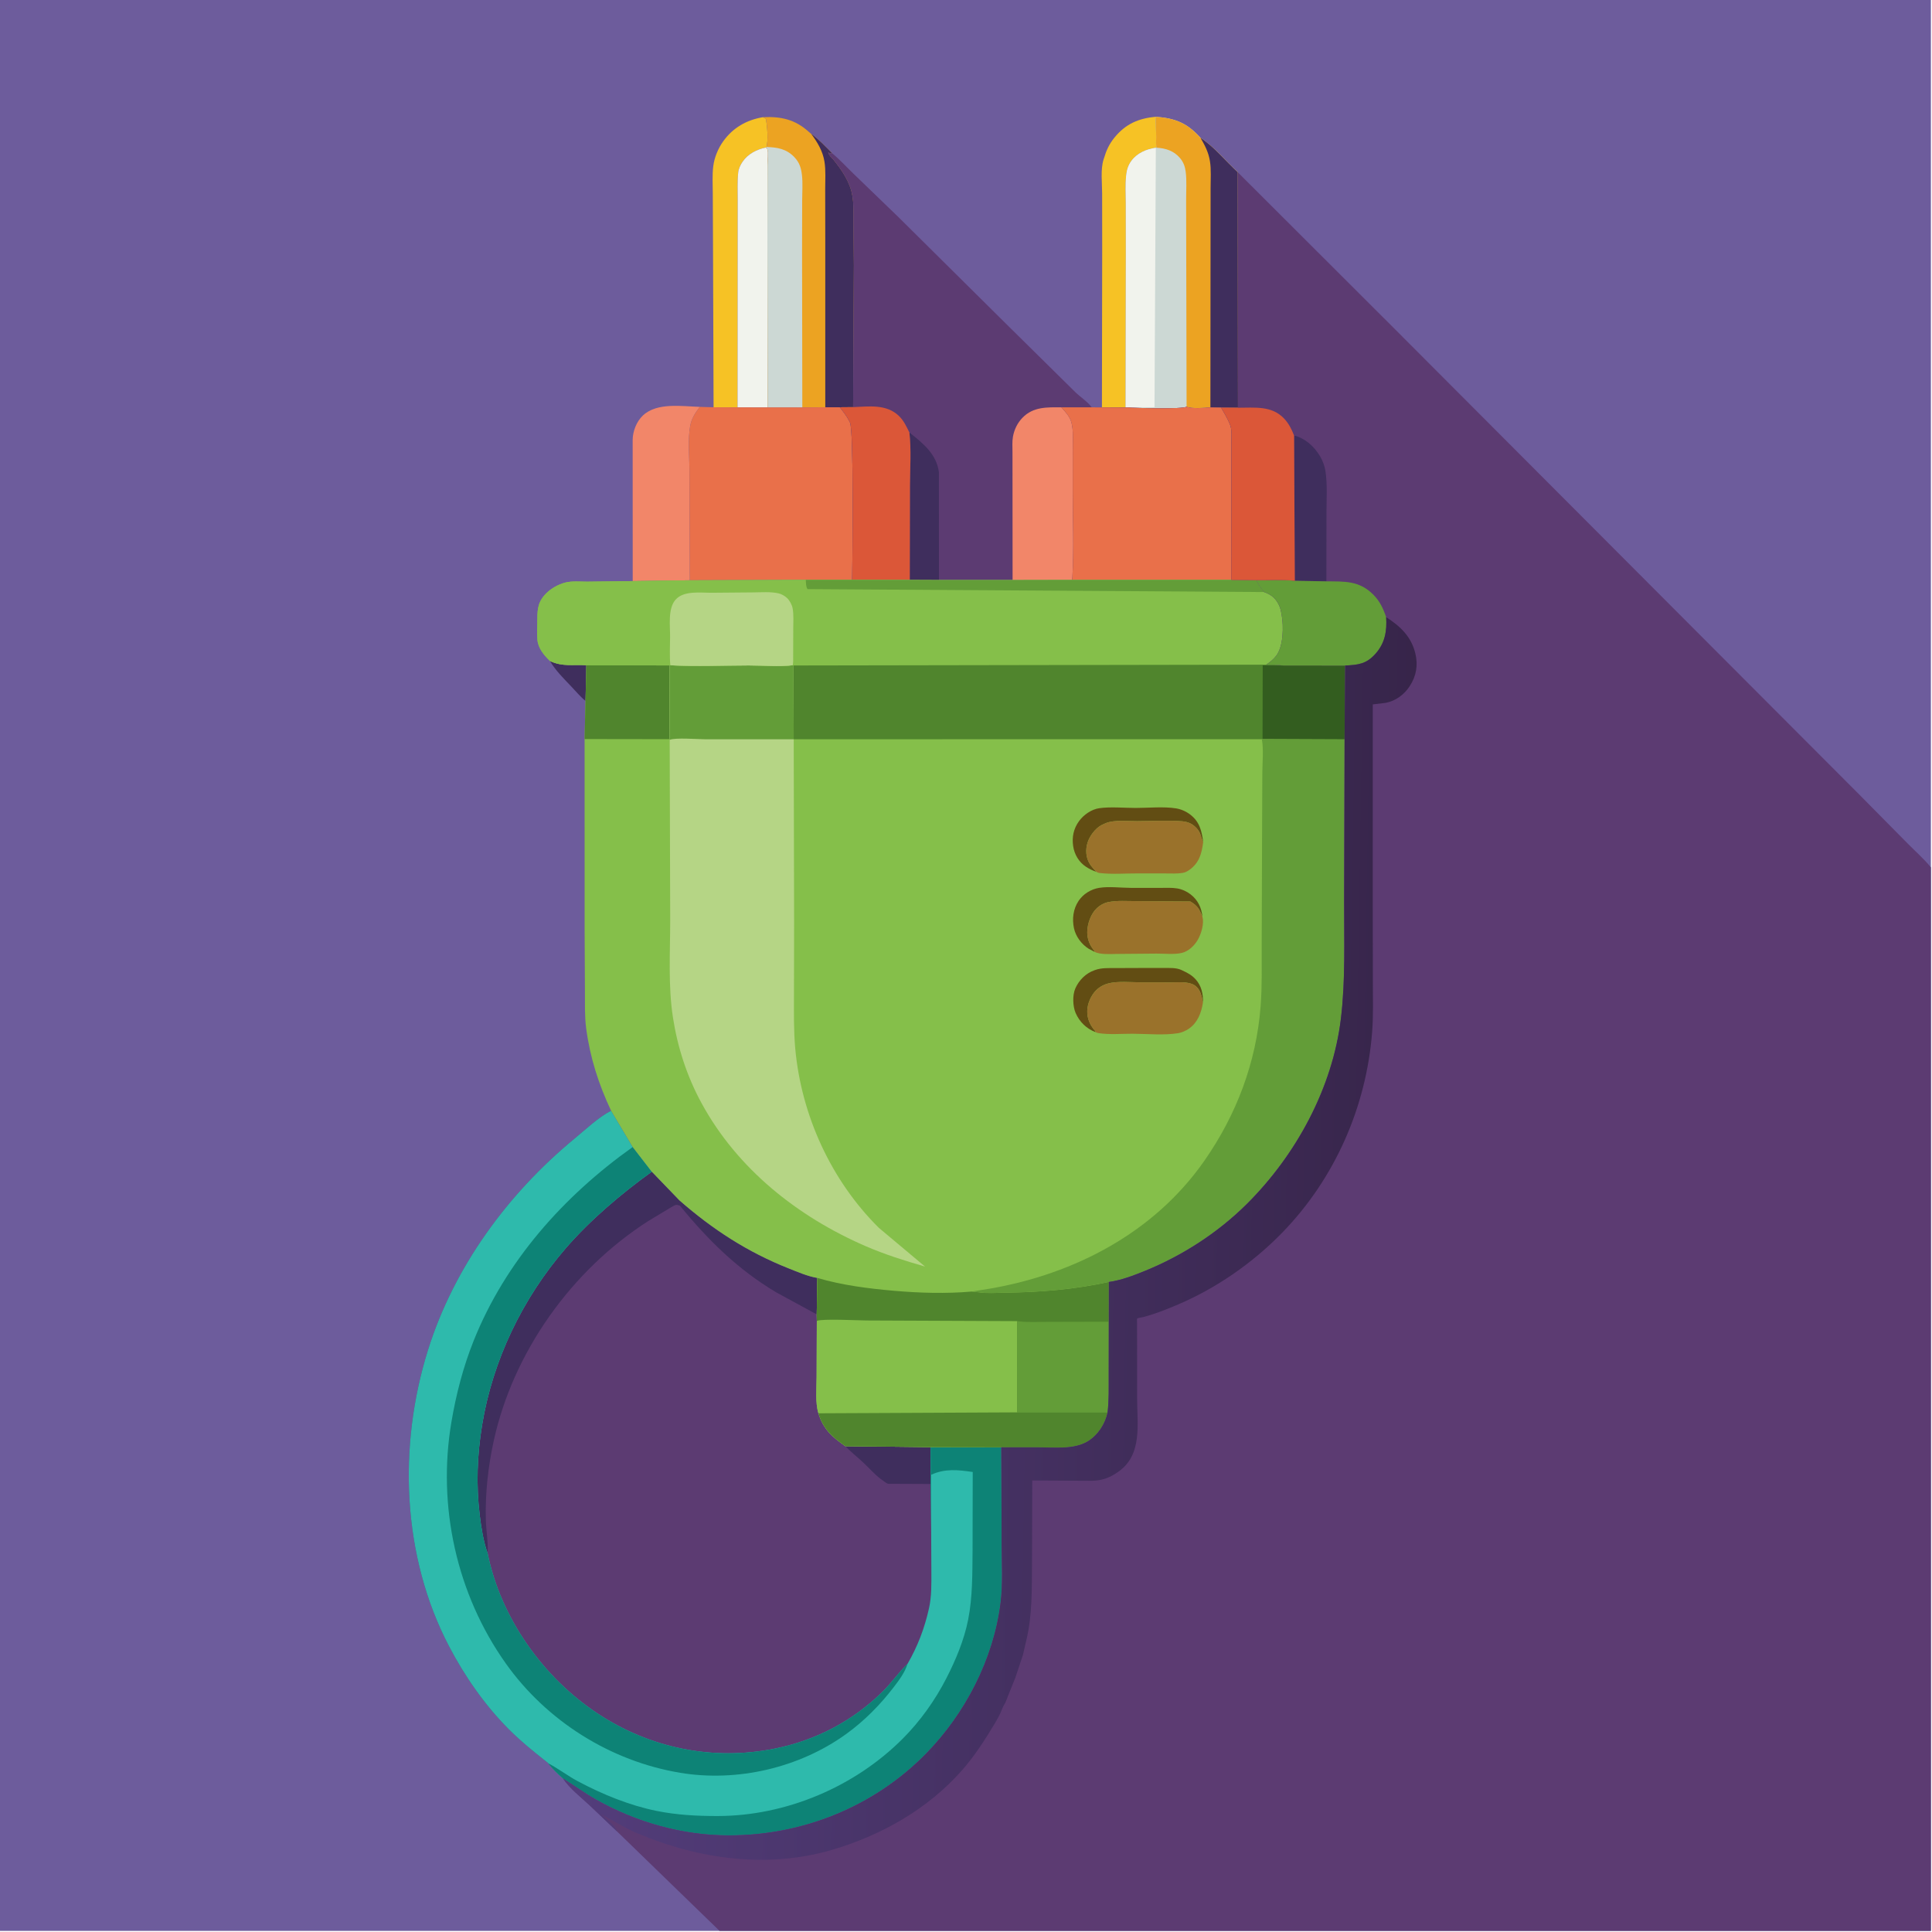 <?xml version="1.0" encoding="utf-8" ?>
<svg xmlns="http://www.w3.org/2000/svg" xmlns:xlink="http://www.w3.org/1999/xlink" width="500" height="500">
	<path fill="#6D5C9C" transform="scale(0.488 0.488)" d="M381.599 1024L-0 1024L0 -0L1024 0L1024 459.972L1024 1024L381.599 1024Z"/>
	<path fill="#3F2E5D" transform="scale(0.488 0.488)" d="M291.665 350.557C298.52 353.751 303.857 352.272 310.939 352.795L310.528 371.747C307.803 369.548 305.356 366.583 302.936 364.04C298.923 359.824 294.628 355.603 291.665 350.557Z"/>
	<path fill="#F6C225" transform="scale(0.488 0.488)" d="M584.385 216.052L584.523 131.854L584.492 102.578C584.486 97.155 583.614 89.931 585.185 84.798L585.445 84C586.696 79.795 588.206 76.438 590.996 73C596.889 65.74 603.758 62.771 612.942 61.913L613.161 72.851C613.169 74.548 612.878 76.724 613.421 78.328L612.972 78.369C608.008 79.056 603.091 81.159 600.035 85.281C598.187 87.774 597.494 90.383 597.203 93.42C596.756 98.069 597.054 102.976 597.056 107.66L597.08 133.994L596.959 216.13L584.385 216.052Z"/>
	<path fill="#F6C225" transform="scale(0.488 0.488)" d="M378.431 215.99L378.12 128.291L378.011 102.771C378.001 97.993 377.666 92.853 378.265 88.121C378.851 83.502 380.814 78.774 383.495 75C388.644 67.752 395.905 63.617 404.593 62.148L406.144 62.985C406.863 66.616 407.592 74.496 406.448 77.957L406.232 78.219C401.333 79.194 396.612 81.605 393.75 85.846C392.6 87.549 391.701 89.443 391.483 91.5C390.968 96.366 391.223 101.492 391.215 106.385L391.197 132.255L391.14 216.044L378.431 215.99Z"/>
	<path fill="#F1F3ED" transform="scale(0.488 0.488)" d="M406.232 78.219C406.494 78.566 406.855 78.858 407.019 79.261C407.653 80.817 407.029 85.719 407.031 87.747L406.976 125.643L407.111 216.06L391.14 216.044L391.197 132.255L391.215 106.385C391.223 101.492 390.968 96.366 391.483 91.5C391.701 89.443 392.6 87.549 393.75 85.846C396.612 81.605 401.333 79.194 406.232 78.219Z"/>
	<path fill="#F28669" transform="scale(0.488 0.488)" d="M335.543 308.165L335.52 233.314C335.543 228.682 337.597 223.463 341.006 220.289C348.499 213.314 361.652 215.489 371.124 215.774C368.67 219.01 366.739 221.893 366.008 226C364.706 233.311 365.609 241.881 365.653 249.378L365.838 307.736L335.543 308.165Z"/>
	<path fill="#ECA322" transform="scale(0.488 0.488)" d="M404.593 62.148C414.208 61.703 421.723 63.327 429.02 70.003C429.411 70.361 429.769 70.692 430.196 71.007C434.052 73.732 437.968 77.945 441.352 81.307C440.394 81.27 440.003 81.456 439.246 80.824C439.745 82.632 440.799 83.209 441.914 84.575C446.428 90.108 450.894 96.619 452.026 103.75L452.162 104.56C452.849 109 452.594 113.71 452.634 118.207L452.844 140.75L452.439 215.917L445.368 215.979L437.662 215.997L425.49 216.083L407.111 216.06L406.976 125.643L407.031 87.747C407.029 85.719 407.653 80.817 407.019 79.261C406.855 78.858 406.494 78.566 406.232 78.219L406.448 77.957C407.592 74.496 406.863 66.616 406.144 62.985L404.593 62.148Z"/>
	<path fill="#3F2E5D" transform="scale(0.488 0.488)" d="M430.196 71.007C434.052 73.732 437.968 77.945 441.352 81.307C440.394 81.27 440.003 81.456 439.246 80.824C439.745 82.632 440.799 83.209 441.914 84.575C446.428 90.108 450.894 96.619 452.026 103.75L452.162 104.56C452.849 109 452.594 113.71 452.634 118.207L452.844 140.75L452.439 215.917L445.368 215.979L437.662 215.997L437.663 127.056L437.623 100.249C437.614 95.504 437.995 90.348 437.231 85.676C436.319 80.106 433.519 75.428 430.196 71.007Z"/>
	<path fill="#CCD8D4" transform="scale(0.488 0.488)" d="M406.448 77.957C412.253 78.115 417.171 78.95 421.366 83.439C424.018 86.276 424.88 89.132 425.303 92.92C425.785 97.226 425.424 101.914 425.417 106.255L425.359 132.672L425.49 216.083L407.111 216.06L406.976 125.643L407.031 87.747C407.029 85.719 407.653 80.817 407.019 79.261C406.855 78.858 406.494 78.566 406.232 78.219L406.448 77.957Z"/>
	<path fill="#E9704A" transform="scale(0.488 0.488)" d="M437.662 215.997L445.368 215.979C447.295 218.424 449.099 220.702 450.488 223.5L450.777 224.048C452.869 228.303 452.104 296.442 451.93 307.523L427.339 307.506L365.838 307.736L365.653 249.378C365.609 241.881 364.706 233.311 366.008 226C366.739 221.893 368.67 219.01 371.124 215.774L378.431 215.99L391.14 216.044L407.111 216.06L425.49 216.083L437.662 215.997Z"/>
	<path fill="#CCD8D4" transform="scale(0.488 0.488)" d="M612.942 61.913C623.359 62.739 629.538 65.226 636.663 73.091C644.25 78.121 649.751 85.256 656.391 91.321L656.537 216.232L647.612 216.153L641.909 216.047C638.776 216.304 632.054 216.901 629.278 215.684C627.577 217.077 602.134 216.423 597.915 216.077L596.959 216.13L597.08 133.994L597.056 107.66C597.054 102.976 596.756 98.069 597.203 93.42C597.494 90.383 598.187 87.774 600.035 85.281C603.091 81.159 608.008 79.056 612.972 78.369L613.421 78.328C612.878 76.724 613.169 74.548 613.161 72.851L612.942 61.913Z"/>
	<path fill="#F1F3ED" transform="scale(0.488 0.488)" d="M596.959 216.13L597.08 133.994L597.056 107.66C597.054 102.976 596.756 98.069 597.203 93.42C597.494 90.383 598.187 87.774 600.035 85.281C603.091 81.159 608.008 79.056 612.972 78.369L612.266 215.961L597.915 216.077L596.959 216.13Z"/>
	<path fill="#ECA322" transform="scale(0.488 0.488)" d="M612.942 61.913C623.359 62.739 629.538 65.226 636.663 73.091C644.25 78.121 649.751 85.256 656.391 91.321L656.537 216.232L647.612 216.153L641.909 216.047C638.776 216.304 632.054 216.901 629.278 215.684L629.094 135.181L629.036 105.993C629.02 101.154 629.427 95.809 628.799 91.028C628.433 88.239 627.587 85.939 625.75 83.783C622.491 79.957 618.24 78.638 613.421 78.328C612.878 76.724 613.169 74.548 613.161 72.851L612.942 61.913Z"/>
	<path fill="#3F2E5D" transform="scale(0.488 0.488)" d="M636.663 73.091C644.25 78.121 649.751 85.256 656.391 91.321L656.537 216.232L647.612 216.153L641.909 216.047L641.987 125.882L642.012 99.708C642.009 95.057 642.399 90.031 641.66 85.442C640.912 80.802 638.995 77.087 636.663 73.091Z"/>
	<path fill="#5C3B72" transform="scale(0.488 0.488)" d="M452.439 215.917L452.844 140.75L452.634 118.207C452.594 113.71 452.849 109 452.162 104.56L452.026 103.75C450.894 96.619 446.428 90.108 441.914 84.575C440.799 83.209 439.745 82.632 439.246 80.824C440.003 81.456 440.394 81.27 441.352 81.307C445.353 84.6 448.883 88.539 452.626 92.124L476.496 115.171L535.467 173.621L570.203 207.905C572.901 210.574 576.8 212.967 578.952 216.01L584.385 216.052L596.959 216.13L597.915 216.077C602.134 216.423 627.577 217.077 629.278 215.684C632.054 216.901 638.776 216.304 641.909 216.047L647.612 216.153C649.196 218.911 650.802 221.563 652.048 224.5L652.33 225.151C653.481 228.041 653.063 231.894 653.06 234.993L653.054 252.724L652.988 307.537L568.581 307.582L537.003 307.65L497.958 307.654L482.482 307.587L451.93 307.523C452.104 296.442 452.869 228.303 450.777 224.048L450.488 223.5C449.099 220.702 447.295 218.424 445.368 215.979L452.439 215.917Z"/>
	<path fill="#3F2E5D" transform="scale(0.488 0.488)" d="M482.274 229.362C489.33 234.94 496.749 240.842 497.92 250.453L497.958 307.654L482.482 307.587L482.584 257.36C482.626 248.187 483.33 238.468 482.274 229.362Z"/>
	<path fill="#DB5738" transform="scale(0.488 0.488)" d="M452.439 215.917C460.838 215.568 470.038 214.177 476.693 220.563C479.341 223.104 480.673 226.146 482.274 229.362C483.33 238.468 482.626 248.187 482.584 257.36L482.482 307.587L451.93 307.523C452.104 296.442 452.869 228.303 450.777 224.048L450.488 223.5C449.099 220.702 447.295 218.424 445.368 215.979L452.439 215.917Z"/>
	<path fill="#F28669" transform="scale(0.488 0.488)" d="M537.003 307.65L536.96 254.115L536.947 239.719C536.95 237.085 536.726 234.137 537.199 231.542C537.886 227.774 539.579 224.293 542.25 221.536C547.987 215.616 555.314 215.997 562.855 216.011C565.001 218.402 567.44 220.952 568.242 224.161C569.324 228.49 568.925 233.555 568.931 238.004L568.912 260.188C568.901 275.377 569.607 290.967 568.718 306.118L568.581 307.582L537.003 307.65Z"/>
	<path fill="#E9704A" transform="scale(0.488 0.488)" d="M629.278 215.684C632.054 216.901 638.776 216.304 641.909 216.047L647.612 216.153C649.196 218.911 650.802 221.563 652.048 224.5L652.33 225.151C653.481 228.041 653.063 231.894 653.06 234.993L653.054 252.724L652.988 307.537L568.581 307.582L568.718 306.118C569.607 290.967 568.901 275.377 568.912 260.188L568.931 238.004C568.925 233.555 569.324 228.49 568.242 224.161C567.44 220.952 565.001 218.402 562.855 216.011L578.952 216.01L584.385 216.052L596.959 216.13L597.915 216.077C602.134 216.423 627.577 217.077 629.278 215.684Z"/>
	<path fill="#5C3B72" transform="scale(0.488 0.488)" d="M324.071 589.036L335.538 608.288L345.66 621.381L360.3 636.577C377.974 652.036 396.435 664.018 418.304 672.694C423.024 674.566 428.419 676.913 433.45 677.733L433.139 697.054L433.185 700.54L433.082 730.343C433.069 736.364 432.311 743.745 434.014 749.51C436.814 758.134 441.197 761.89 448.297 766.929L493.522 767.44L531.014 767.554L531.204 818.677C531.245 828.975 531.883 839.76 530.619 849.996C526.939 879.792 511.843 908.937 490.882 930.221C463.334 958.194 425.679 973.359 386.5 973.345C362.035 973.337 337.47 966.405 316.186 954.406C310.041 950.942 304.465 946.841 298.519 943.124C295.609 940.602 293.013 938.077 290.616 935.041C290.55 934.778 290.231 934.658 290.019 934.49C282.979 928.91 275.992 923.277 269.652 916.897C257.035 904.202 246.464 888.981 238.173 873.146C213.152 825.359 210.998 766.984 226.958 716C240.786 671.829 269.26 633.085 304.696 603.819C310.622 598.925 317.313 592.559 324.071 589.036Z"/>
	<path fill="#3F2E5D" transform="scale(0.488 0.488)" d="M448.297 766.929L493.522 767.44L493.593 786.997L472.852 786.908C472.325 786.897 471.374 786.975 470.894 786.867C470.215 786.715 468.892 785.653 468.302 785.25C464.379 782.57 461.114 778.687 457.628 775.459C454.528 772.589 451.227 769.977 448.297 766.929Z"/>
	<path fill="#3F2E5D" transform="scale(0.488 0.488)" d="M345.66 621.381L360.3 636.577C377.974 652.036 396.435 664.018 418.304 672.694C423.024 674.566 428.419 676.913 433.45 677.733L433.139 697.054L411.625 685.355C391.216 673.184 375.49 657.64 360.564 639.38C359.959 639.246 359.369 639.001 358.75 638.979C357.882 638.948 355.693 640.392 354.896 640.86L343.803 647.551C303.219 673.508 272.184 716.934 261.857 764.048C258.867 777.691 257.319 791.668 257.637 805.635C257.775 811.704 258.983 817.681 258.597 823.772C256.316 817.274 255.202 810.126 254.382 803.308C252.475 787.45 253.067 771.725 255.625 755.972C261.234 721.422 277.17 688.374 300.083 661.923C313.191 646.791 329.445 633.083 345.66 621.381Z"/>
	<path fill="#2EBAAC" transform="scale(0.488 0.488)" d="M324.071 589.036L335.538 608.288L345.66 621.381C329.445 633.083 313.191 646.791 300.083 661.923C277.17 688.374 261.234 721.422 255.625 755.972C253.067 771.725 252.475 787.45 254.382 803.308C255.202 810.126 256.316 817.274 258.597 823.772C265.53 858.006 287.917 889.517 316.865 908.679C344.779 927.157 378.074 933.942 410.966 927.325C432.823 922.928 452.518 912.551 468.355 896.856C472.933 892.319 476.638 886.823 481.263 882.431C486.707 873.007 490.279 863.613 492.656 853C494.102 846.539 493.942 840.074 493.93 833.494L493.823 810.626L493.593 786.997L493.522 767.44L531.014 767.554L531.204 818.677C531.245 828.975 531.883 839.76 530.619 849.996C526.939 879.792 511.843 908.937 490.882 930.221C463.334 958.194 425.679 973.359 386.5 973.345C362.035 973.337 337.47 966.405 316.186 954.406C310.041 950.942 304.465 946.841 298.519 943.124C295.609 940.602 293.013 938.077 290.616 935.041C290.55 934.778 290.231 934.658 290.019 934.49C282.979 928.91 275.992 923.277 269.652 916.897C257.035 904.202 246.464 888.981 238.173 873.146C213.152 825.359 210.998 766.984 226.958 716C240.786 671.829 269.26 633.085 304.696 603.819C310.622 598.925 317.313 592.559 324.071 589.036Z"/>
	<path fill="#0D8376" transform="scale(0.488 0.488)" d="M493.522 767.44L531.014 767.554L531.204 818.677C531.245 828.975 531.883 839.76 530.619 849.996C526.939 879.792 511.843 908.937 490.882 930.221C463.334 958.194 425.679 973.359 386.5 973.345C362.035 973.337 337.47 966.405 316.186 954.406C310.041 950.942 304.465 946.841 298.519 943.124C295.609 940.602 293.013 938.077 290.616 935.041C296.08 937.917 301.026 941.758 306.508 944.68C319.392 951.547 333.833 957.464 348.175 960.368C358.936 962.547 369.606 963.098 380.545 963.087C416.798 963.049 453.2 947.697 478.805 921.996C487.988 912.779 495.79 901.854 501.747 890.296C506.77 880.549 511.323 869.726 513.444 858.917C515.827 846.771 515.649 834.604 515.777 822.287L515.862 780.637C508.092 779.498 501.163 778.731 493.855 782.091L493.823 810.626L493.593 786.997L493.522 767.44Z"/>
	<path fill="#0D8376" transform="scale(0.488 0.488)" d="M481.263 882.431C479.889 886.944 476.842 890.997 473.989 894.716C466.746 904.156 458.429 912.594 448.777 919.576C423.949 937.535 390.927 945.204 360.677 940.153C323.767 933.991 289.954 912.745 268.25 882.191C242.101 845.379 231.867 798.681 239.385 754.209C241.876 739.471 245.643 724.888 251.207 710.999C268.089 668.855 298.84 634.407 335.538 608.288L345.66 621.381C329.445 633.083 313.191 646.791 300.083 661.923C277.17 688.374 261.234 721.422 255.625 755.972C253.067 771.725 252.475 787.45 254.382 803.308C255.202 810.126 256.316 817.274 258.597 823.772C265.53 858.006 287.917 889.517 316.865 908.679C344.779 927.157 378.074 933.942 410.966 927.325C432.823 922.928 452.518 912.551 468.355 896.856C472.933 892.319 476.638 886.823 481.263 882.431Z"/>
	<path fill="#85BF4A" transform="scale(0.488 0.488)" d="M482.482 307.587L497.958 307.654L537.003 307.65L568.581 307.582L652.988 307.537L666.328 307.685C667.312 310.16 668.724 311.94 670.378 313.977C674.241 315.37 676.513 317.246 678.291 320.953C679.016 322.464 679.296 323.869 679.582 325.5L679.705 326.143C680.793 332.235 680.646 342.634 676.857 347.699C675.405 349.639 673.491 351.173 671.48 352.494C674.149 352.536 677.168 352.301 679.764 352.909L713.353 352.953L713.06 392.025L712.836 478.124C712.772 498.703 713.582 519.712 711.117 540.158C706.672 577.015 687.347 612.511 661.248 638.479C645.901 653.749 626.965 665.977 606.923 674.088C600.95 676.505 594.474 678.983 588.06 679.859L588.034 700.94L587.987 729.406C587.967 735.94 588.152 742.505 587.392 749.005C586.133 754.996 582.485 760.765 577.257 764.137C569.794 768.95 558.694 767.541 550.235 767.569L531.014 767.554L493.522 767.44L448.297 766.929C441.197 761.89 436.814 758.134 434.014 749.51C432.311 743.745 433.069 736.364 433.082 730.343L433.185 700.54L433.139 697.054L433.45 677.733C428.419 676.913 423.024 674.566 418.304 672.694C396.435 664.018 377.974 652.036 360.3 636.577L345.66 621.381L335.538 608.288L324.071 589.036C317.436 574.929 312.915 560.868 310.86 545.358C309.994 538.824 310.26 531.952 310.202 525.365L310.043 493.714L310.025 391.936L310.528 371.747L310.939 352.795C303.857 352.272 298.52 353.751 291.665 350.557C288.556 347.513 285.337 343.797 285.014 339.25C284.799 336.214 284.943 333.051 284.965 330.005C285.007 324.257 284.803 320.177 288.796 315.595C291.601 312.377 295.885 309.906 300 308.897C303.487 308.043 307.837 308.484 311.427 308.468L335.543 308.165L365.838 307.736L427.339 307.506L451.93 307.523L482.482 307.587Z"/>
	<path fill="#624D13" transform="scale(0.488 0.488)" d="M581.405 462.338C579.428 461.687 577.631 460.796 575.891 459.645C572.156 457.174 569.787 453.149 569.124 448.735C568.402 443.927 569.345 439.451 572.224 435.483C574.643 432.148 578.8 429.202 582.947 428.614C588.965 427.761 596.2 428.475 602.332 428.476C609.027 428.477 617.15 427.643 623.692 428.706C626.423 429.15 629.063 430.339 631.25 432.02C636.229 435.848 637.281 440.668 638.09 446.55C637.541 445.298 637.063 444.123 636.704 442.803C636.057 440.428 633.742 437.957 631.592 436.832C630.207 436.107 628.433 435.647 626.876 435.538C619.048 434.986 610.798 435.458 602.926 435.484C597.995 435.501 591.205 434.731 586.573 436.468L584.75 437.297L584.239 437.538C580.866 439.244 577.767 443.481 576.71 447.02C575.626 450.648 575.856 454.813 577.891 458.084C578.855 459.632 580.161 461.014 581.405 462.338Z"/>
	<path fill="#624D13" transform="scale(0.488 0.488)" d="M580.43 504.751L577.385 503.166C573.579 500.787 570.484 496.645 569.549 492.25C568.49 487.271 569.154 482.034 572.001 477.765C574.429 474.125 578.549 471.553 582.861 470.859C588.171 470.006 594.284 470.84 599.678 470.861L615.333 470.872C618.275 470.877 621.448 470.675 624.347 471.165C626.844 471.588 629.298 472.696 631.305 474.234C635.261 477.265 637.151 481.265 637.686 486.128C636.091 482.168 634.999 480.23 631.251 478.077L602.782 477.892C597.851 477.916 592.416 477.433 587.599 478.445C585.399 478.908 583.421 480.031 581.769 481.548C578.49 484.56 576.674 489.892 576.597 494.25C576.531 497.993 577.955 501.484 580.39 504.286L580.43 504.751Z"/>
	<path fill="#624D13" transform="scale(0.488 0.488)" d="M580.909 547.331C576.165 545.529 572.436 541.857 570.424 537.185C568.895 533.637 568.709 527.758 570.269 524.207C572.194 519.824 575.783 516.213 580.329 514.582L580.993 514.356C584.169 513.241 587.607 513.416 590.934 513.396L604.549 513.344L617.342 513.347C620.35 513.354 623.684 513.131 626.486 514.391L627.229 514.75C629.858 515.959 632.049 517.134 634.024 519.308C637.194 522.795 638.104 527.13 637.952 531.688C637.265 528.128 636.69 524.576 633.425 522.461C630.266 520.414 624.561 520.988 620.955 520.974L605.06 520.954C599.711 520.96 592.655 520.183 587.518 521.603C583.545 522.701 580.654 525.106 578.682 528.734C576.681 532.415 575.963 536.622 577.218 540.657C577.948 543.003 579.201 545.043 580.865 546.83L580.909 547.331Z"/>
	<path fill="#9A722B" transform="scale(0.488 0.488)" d="M580.909 547.331L580.865 546.83C579.201 545.043 577.948 543.003 577.218 540.657C575.963 536.622 576.681 532.415 578.682 528.734C580.654 525.106 583.545 522.701 587.518 521.603C592.655 520.183 599.711 520.96 605.06 520.954L620.955 520.974C624.561 520.988 630.266 520.414 633.425 522.461C636.69 524.576 637.265 528.128 637.952 531.688C637.092 537.077 635.228 542.191 630.59 545.483C629 546.611 626.649 547.645 624.71 547.945C617.104 549.119 608.416 548.258 600.657 548.221C594.807 548.193 588.257 548.787 582.5 547.884C581.909 547.791 581.447 547.576 580.909 547.331Z"/>
	<path fill="#9A722B" transform="scale(0.488 0.488)" d="M581.405 462.338C580.161 461.014 578.855 459.632 577.891 458.084C575.856 454.813 575.626 450.648 576.71 447.02C577.767 443.481 580.866 439.244 584.239 437.538L584.75 437.297L586.573 436.468C591.205 434.731 597.995 435.501 602.926 435.484C610.798 435.458 619.048 434.986 626.876 435.538C628.433 435.647 630.207 436.107 631.592 436.832C633.742 437.957 636.057 440.428 636.704 442.803C637.063 444.123 637.541 445.298 638.09 446.55C637.305 452.496 636.087 457.471 630.922 461.215C629.782 462.041 628.648 462.668 627.25 462.912C624.394 463.41 621.206 463.204 618.301 463.21L603.779 463.187C597.093 463.159 589.589 463.774 583 462.955C582.39 462.879 581.938 462.617 581.405 462.338Z"/>
	<path fill="#9A722B" transform="scale(0.488 0.488)" d="M580.43 504.751L580.39 504.286C577.955 501.484 576.531 497.993 576.597 494.25C576.674 489.892 578.49 484.56 581.769 481.548C583.421 480.031 585.399 478.908 587.599 478.445C592.416 477.433 597.851 477.916 602.782 477.892L631.251 478.077C634.999 480.23 636.091 482.168 637.686 486.128C638.65 489.847 637.114 495.063 635.257 498.339C633.485 501.464 630.336 504.497 626.757 505.356C622.829 506.298 617.294 505.674 613.205 505.718L592.252 505.9C588.817 505.918 583.475 506.366 580.43 504.751Z"/>
	<path fill="#50852D" transform="scale(0.488 0.488)" d="M310.939 352.795L355.173 352.9L355.066 392.001L310.025 391.936L310.528 371.747L310.939 352.795Z"/>
	<path fill="#639D38" transform="scale(0.488 0.488)" d="M669.561 391.846L713.06 392.025L712.836 478.124C712.772 498.703 713.582 519.712 711.117 540.158C706.672 577.015 687.347 612.511 661.248 638.479C645.901 653.749 626.965 665.977 606.923 674.088C600.95 676.505 594.474 678.983 588.06 679.859C569.633 683.868 551.808 685.316 533.039 685.555C528.373 685.615 523.349 686.037 518.75 685.317L515.299 684.945L525.004 683.399C569.976 675.615 612.108 653.682 638.678 615.622C655.739 591.183 666.253 563.42 668.54 533.633C669.373 522.791 669.074 511.801 669.108 500.927L669.284 448.417L669.448 410.005C669.469 404.215 670.188 397.662 669.199 392.008L669.561 391.846Z"/>
	<path fill="#85BF4A" transform="scale(0.488 0.488)" d="M433.45 677.733C446.812 681.623 460.423 683.343 474.25 684.546C487.76 685.722 501.767 686.125 515.299 684.945L518.75 685.317C523.349 686.037 528.373 685.615 533.039 685.555C551.808 685.316 569.633 683.868 588.06 679.859L588.034 700.94L587.987 729.406C587.967 735.94 588.152 742.505 587.392 749.005C586.133 754.996 582.485 760.765 577.257 764.137C569.794 768.95 558.694 767.541 550.235 767.569L531.014 767.554L493.522 767.44L448.297 766.929C441.197 761.89 436.814 758.134 434.014 749.51C432.311 743.745 433.069 736.364 433.082 730.343L433.185 700.54L433.139 697.054L433.45 677.733Z"/>
	<path fill="#50852D" transform="scale(0.488 0.488)" d="M539.424 749.012L587.392 749.005C586.133 754.996 582.485 760.765 577.257 764.137C569.794 768.95 558.694 767.541 550.235 767.569L531.014 767.554L493.522 767.44L448.297 766.929C441.197 761.89 436.814 758.134 434.014 749.51L539.424 749.012Z"/>
	<path fill="#50852D" transform="scale(0.488 0.488)" d="M433.45 677.733C446.812 681.623 460.423 683.343 474.25 684.546C487.76 685.722 501.767 686.125 515.299 684.945L518.75 685.317C523.349 686.037 528.373 685.615 533.039 685.555C551.808 685.316 569.633 683.868 588.06 679.859L588.034 700.94L587.987 729.406C587.967 735.94 588.152 742.505 587.392 749.005L539.424 749.012L539.412 700.626L459.67 700.284C455.181 700.263 435.679 699.234 433.185 700.54L433.139 697.054L433.45 677.733Z"/>
	<path fill="#639D38" transform="scale(0.488 0.488)" d="M539.412 700.626C544.646 701.379 550.228 701.02 555.518 701.016L588.034 700.94L587.987 729.406C587.967 735.94 588.152 742.505 587.392 749.005L539.424 749.012L539.412 700.626Z"/>
	<path fill="#B5D585" transform="scale(0.488 0.488)" d="M355.173 352.9L355.494 352.805C369.243 353.596 383.346 352.926 397.131 352.897C404.551 352.881 413.17 353.755 420.463 352.786L420.793 352.924L420.931 392.049L421.136 489.637L421.061 527.573C421.052 536.994 420.884 546.513 421.725 555.905C424.906 591.402 440.723 626.039 466.087 651.166L490.579 671.702C479.876 668.617 469.247 665.282 459.013 660.846C423.002 645.236 390.993 619.853 372.033 585C364.309 570.803 359.325 555.481 356.866 539.519C354.29 522.803 355.418 505.066 355.425 488.172L355.152 392.358L355.066 392.001L355.173 352.9Z"/>
	<path fill="#639D38" transform="scale(0.488 0.488)" d="M355.173 352.9L355.494 352.805C369.243 353.596 383.346 352.926 397.131 352.897C404.551 352.881 413.17 353.755 420.463 352.786L420.793 352.924L420.931 392.049L374.014 392.057C370.207 392.037 357.986 391.093 355.152 392.358L355.066 392.001L355.173 352.9Z"/>
	<path fill="#85BF4A" transform="scale(0.488 0.488)" d="M482.482 307.587L497.958 307.654L537.003 307.65L568.581 307.582L652.988 307.537L666.328 307.685C667.312 310.16 668.724 311.94 670.378 313.977C674.241 315.37 676.513 317.246 678.291 320.953C679.016 322.464 679.296 323.869 679.582 325.5L679.705 326.143C680.793 332.235 680.646 342.634 676.857 347.699C675.405 349.639 673.491 351.173 671.48 352.494C674.149 352.536 677.168 352.301 679.764 352.909L713.353 352.953L713.06 392.025L669.561 391.846L669.199 392.008L420.931 392.049L420.793 352.924L420.463 352.786C413.17 353.755 404.551 352.881 397.131 352.897C383.346 352.926 369.243 353.596 355.494 352.805L355.173 352.9L310.939 352.795C303.857 352.272 298.52 353.751 291.665 350.557C288.556 347.513 285.337 343.797 285.014 339.25C284.799 336.214 284.943 333.051 284.965 330.005C285.007 324.257 284.803 320.177 288.796 315.595C291.601 312.377 295.885 309.906 300 308.897C303.487 308.043 307.837 308.484 311.427 308.468L335.543 308.165L365.838 307.736L427.339 307.506L451.93 307.523L482.482 307.587Z"/>
	<path fill="#639D38" transform="scale(0.488 0.488)" d="M482.482 307.587L497.958 307.654L537.003 307.65L568.581 307.582L652.988 307.537L666.328 307.685C667.312 310.16 668.724 311.94 670.378 313.977L428.25 312.42C427.337 311.136 427.449 309.06 427.339 307.506L451.93 307.523L482.482 307.587Z"/>
	<path fill="#B5D585" transform="scale(0.488 0.488)" d="M355.494 352.805C355.041 347.849 355.331 342.71 355.367 337.733C355.41 331.861 354.104 322.761 358.25 318.046C362.642 313.051 371.516 314.41 377.547 314.354L399.587 314.162C403.89 314.134 408.812 313.713 413.012 314.704C414.528 315.062 416.278 316.082 417.397 317.151C418.808 318.5 419.987 320.684 420.348 322.601C421.001 326.065 420.676 330.065 420.681 333.607L420.636 350.75L420.463 352.786C413.17 353.755 404.551 352.881 397.131 352.897C383.346 352.926 369.243 353.596 355.494 352.805Z"/>
	<path fill="#50852D" transform="scale(0.488 0.488)" d="M671.48 352.494C674.149 352.536 677.168 352.301 679.764 352.909L713.353 352.953L713.06 392.025L669.561 391.846L669.199 392.008L420.931 392.049L420.793 352.924L671.48 352.494Z"/>
	<path fill="#335D1F" transform="scale(0.488 0.488)" d="M669.561 391.846L669.649 352.872L679.764 352.909L713.353 352.953L713.06 392.025L669.561 391.846Z"/>
	<path fill="#5C3B72" transform="scale(0.488 0.488)" d="M656.391 91.321L739.848 174.649L907.825 343.015L985.973 421.318L1011.62 447.276C1015.7 451.414 1020.34 455.49 1024 459.972L1024 1024L381.599 1024L327.35 971.372L312.697 957.402C307.873 952.916 302.259 948.597 298.519 943.124C304.465 946.841 310.041 950.942 316.186 954.406C337.47 966.405 362.035 973.337 386.5 973.345C425.679 973.359 463.334 958.194 490.882 930.221C511.843 908.937 526.939 879.792 530.619 849.996C531.883 839.76 531.245 828.975 531.204 818.677L531.014 767.554L550.235 767.569C558.694 767.541 569.794 768.95 577.257 764.137C582.485 760.765 586.133 754.996 587.392 749.005C588.152 742.505 587.967 735.94 587.987 729.406L588.034 700.94L588.06 679.859C594.474 678.983 600.95 676.505 606.923 674.088C626.965 665.977 645.901 653.749 661.248 638.479C687.347 612.511 706.672 577.015 711.117 540.158C713.582 519.712 712.772 498.703 712.836 478.124L713.06 392.025L713.353 352.953L679.764 352.909C677.168 352.301 674.149 352.536 671.48 352.494C673.491 351.173 675.405 349.639 676.857 347.699C680.646 342.634 680.793 332.235 679.705 326.143L679.582 325.5C679.296 323.869 679.016 322.464 678.291 320.953C676.513 317.246 674.241 315.37 670.378 313.977C668.724 311.94 667.312 310.16 666.328 307.685L652.988 307.537L653.054 252.724L653.06 234.993C653.063 231.894 653.481 228.041 652.33 225.151L652.048 224.5C650.802 221.563 649.196 218.911 647.612 216.153L656.537 216.232L656.391 91.321Z"/>
	<path fill="#3F2E5D" transform="scale(0.488 0.488)" d="M686.286 230.971C692.114 232.391 696.85 236.679 699.935 241.75C701.358 244.088 702.487 247.009 702.907 249.721C704.027 256.968 703.453 264.831 703.459 272.163L703.418 308.305L686.669 308.008L686.286 230.971Z"/>
	<path fill="#639D38" transform="scale(0.488 0.488)" d="M666.328 307.685C672.928 307.779 680.152 307.258 686.669 308.008L703.418 308.305C713.06 308.383 720.835 307.869 728.264 315.314C731.742 318.8 733.565 322.659 735.108 327.297C735.587 334.61 734.53 341.02 729.472 346.706C724.564 352.223 720.24 352.601 713.353 352.953L679.764 352.909C677.168 352.301 674.149 352.536 671.48 352.494C673.491 351.173 675.405 349.639 676.857 347.699C680.646 342.634 680.793 332.235 679.705 326.143L679.582 325.5C679.296 323.869 679.016 322.464 678.291 320.953C676.513 317.246 674.241 315.37 670.378 313.977C668.724 311.94 667.312 310.16 666.328 307.685Z"/>
	<path fill="#DB5738" transform="scale(0.488 0.488)" d="M656.537 216.232C665.324 216.263 674.391 214.962 681.021 221.998C683.452 224.576 685.021 227.695 686.286 230.971L686.669 308.008C680.152 307.258 672.928 307.779 666.328 307.685L652.988 307.537L653.054 252.724L653.06 234.993C653.063 231.894 653.481 228.041 652.33 225.151L652.048 224.5C650.802 221.563 649.196 218.911 647.612 216.153L656.537 216.232Z"/>
	<defs>
		<linearGradient id="gradient_0" gradientUnits="userSpaceOnUse" x1="745.192" y1="659.858" x2="309.676" y2="652.978">
			<stop offset="0" stop-color="#37254A"/>
			<stop offset="1" stop-color="#533D7B"/>
		</linearGradient>
	</defs>
	<path fill="url(#gradient_0)" transform="scale(0.488 0.488)" d="M735.108 327.297C742.549 332.057 748.427 337.544 750.591 346.515C752.102 352.78 751.117 358.486 747.595 363.909C744.715 368.343 740.133 371.748 734.875 372.74L728.02 373.561L728.004 477.5L728.06 520.534C728.07 529.497 728.368 538.599 727.659 547.537C724.514 587.184 707.876 625.003 680.1 653.6C664.207 669.962 644.674 683.469 623.617 692.282C618.168 694.563 612.595 696.792 606.885 698.328C605.959 698.578 603.182 698.972 603.003 699.308C602.935 699.433 603.005 701.111 603.005 701.38L603.015 709.44L603.043 741.608C603.05 755.337 605.995 771.534 593 780.569C588.294 783.841 584.357 785.231 578.663 785.295L547.425 785.134L547.311 828.874C547.183 842.407 547.513 856.546 544.313 869.75L542.553 877.446L538.45 889.772L534.519 899.512L533.56 902.019C533.051 903.465 532.096 904.558 531.558 906.052C530.546 908.863 528.796 911.948 527.255 914.5C522.174 922.918 516.846 931.232 510.328 938.659C492.124 959.401 467.447 973.334 441.189 981.036C406.874 991.103 370.498 985.966 338 972.233C331.204 969.361 325.31 965.574 318.817 962.142C321.318 964.406 326.231 968.268 327.35 971.372L312.697 957.402C307.873 952.916 302.259 948.597 298.519 943.124C304.465 946.841 310.041 950.942 316.186 954.406C337.47 966.405 362.035 973.337 386.5 973.345C425.679 973.359 463.334 958.194 490.882 930.221C511.843 908.937 526.939 879.792 530.619 849.996C531.883 839.76 531.245 828.975 531.204 818.677L531.014 767.554L550.235 767.569C558.694 767.541 569.794 768.95 577.257 764.137C582.485 760.765 586.133 754.996 587.392 749.005C588.152 742.505 587.967 735.94 587.987 729.406L588.034 700.94L588.06 679.859C594.474 678.983 600.95 676.505 606.923 674.088C626.965 665.977 645.901 653.749 661.248 638.479C687.347 612.511 706.672 577.015 711.117 540.158C713.582 519.712 712.772 498.703 712.836 478.124L713.06 392.025L713.353 352.953C720.24 352.601 724.564 352.223 729.472 346.706C734.53 341.02 735.587 334.61 735.108 327.297Z"/>
</svg>

